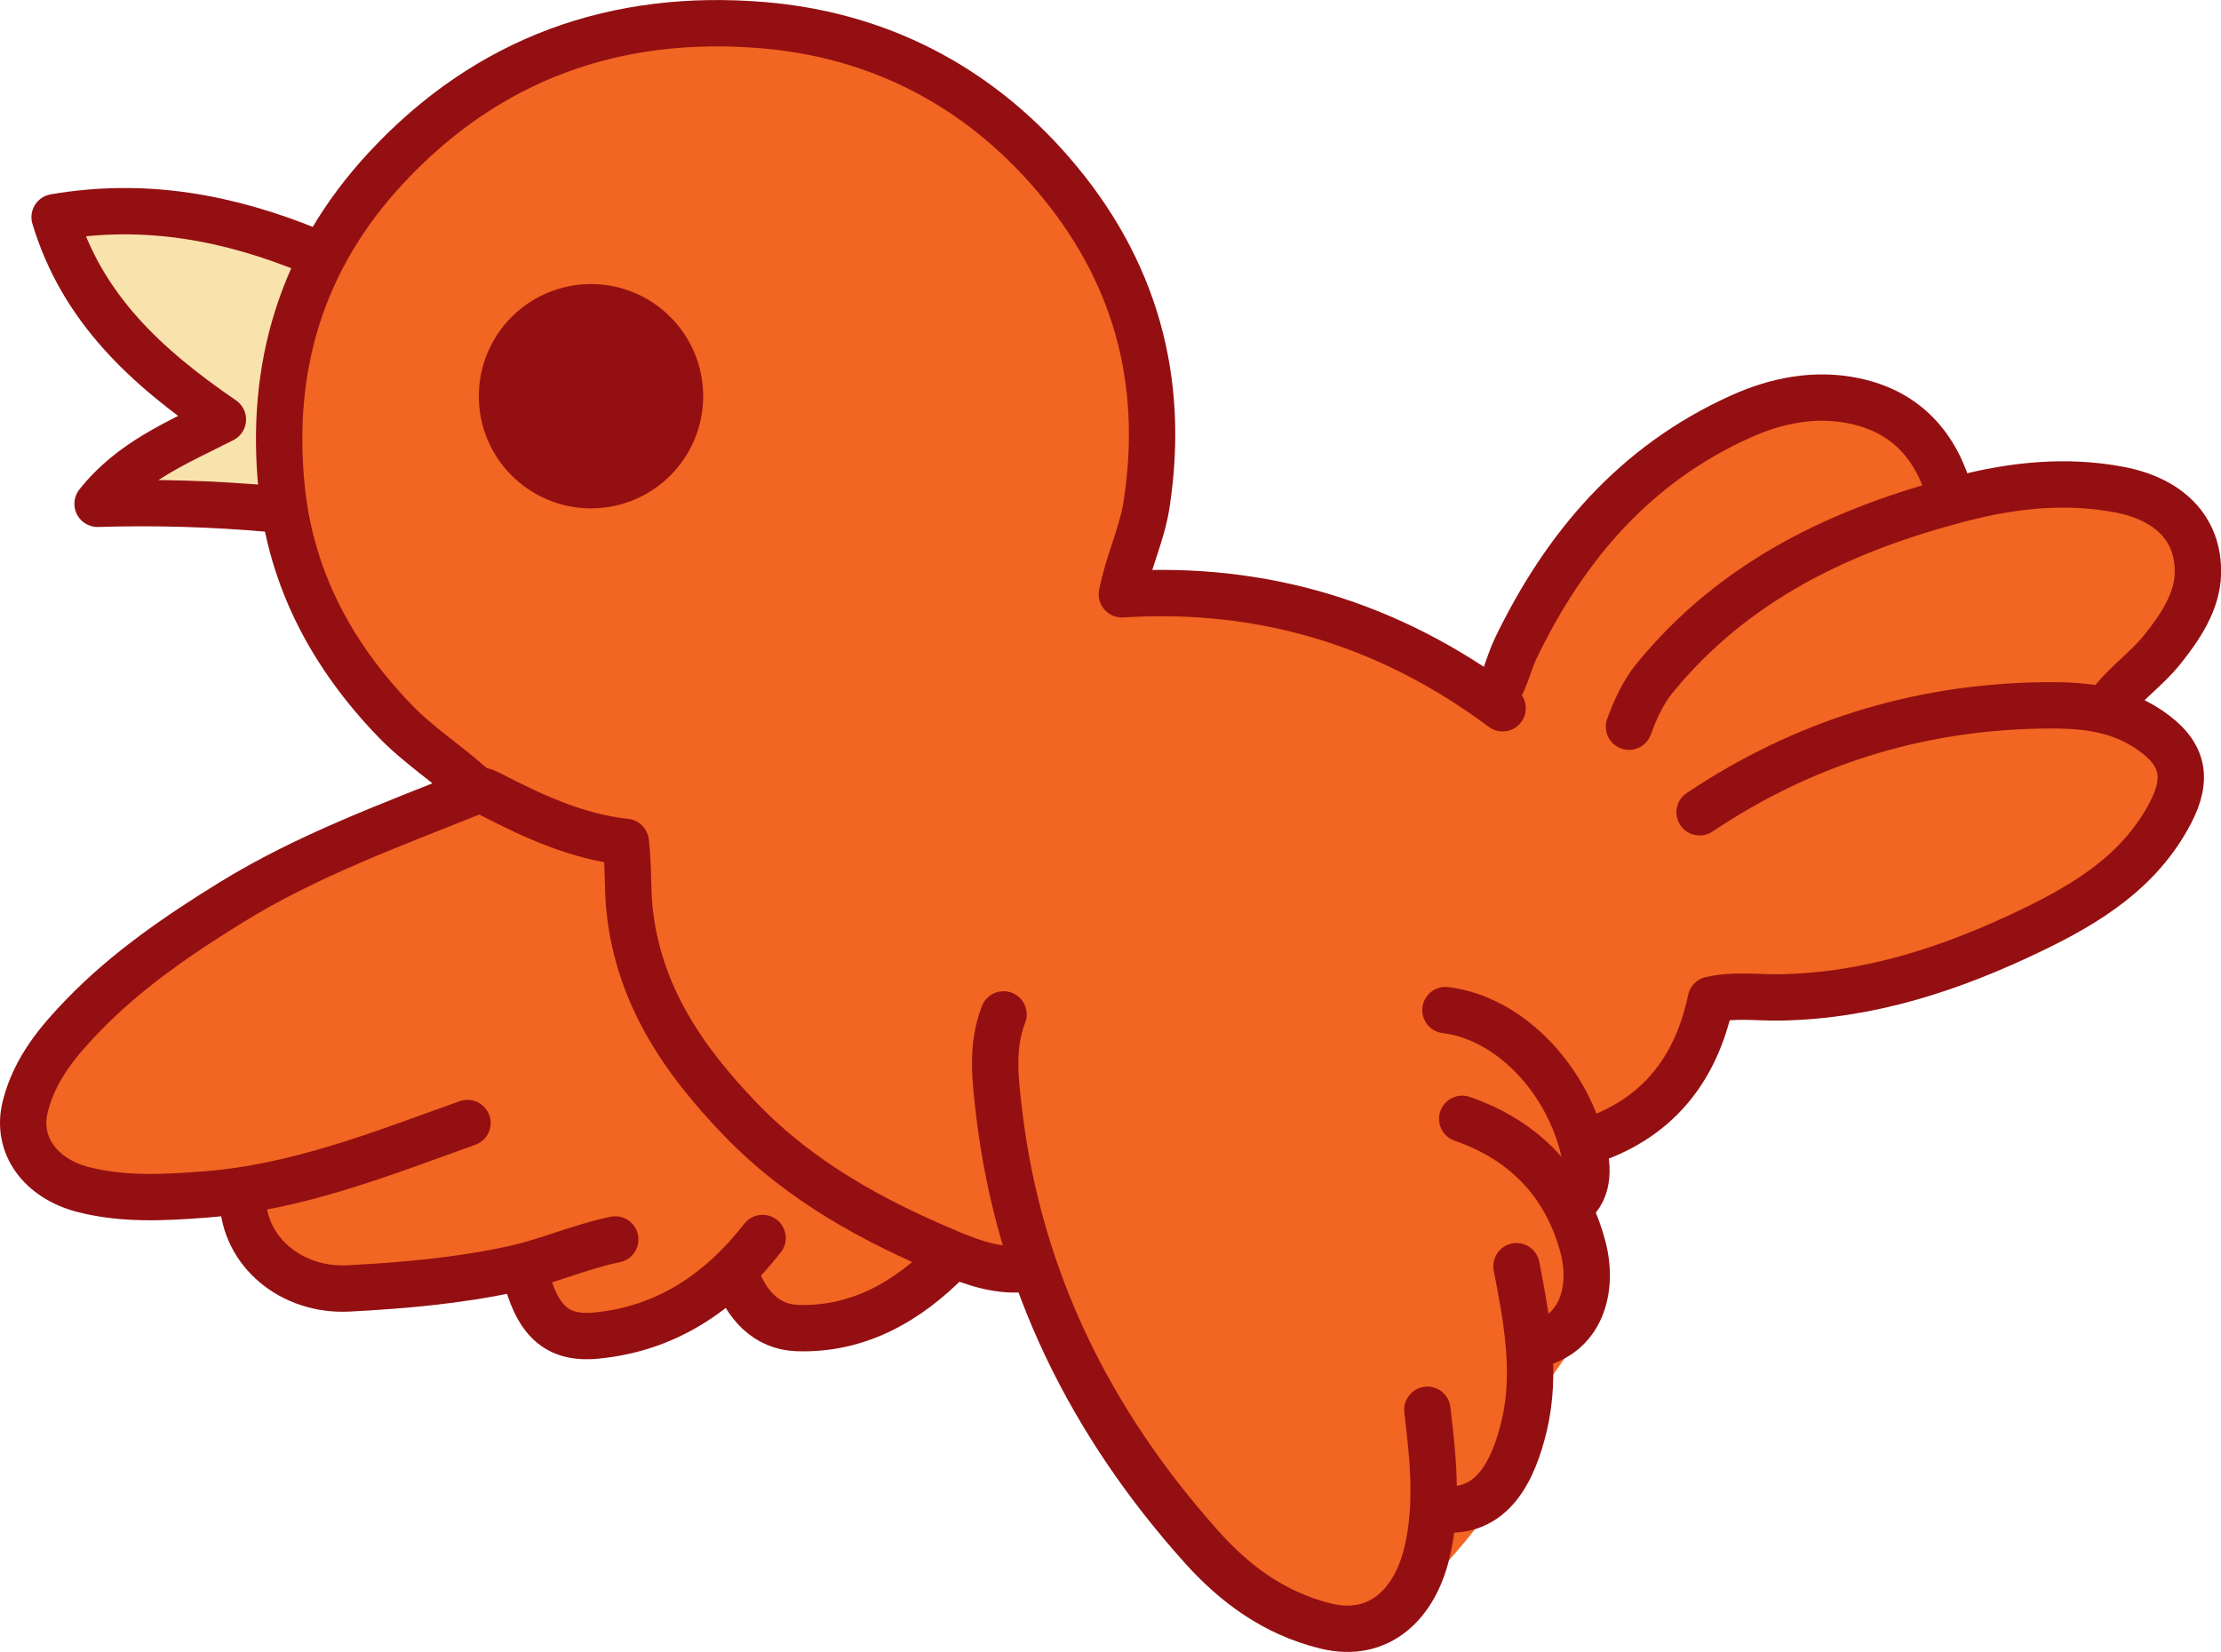 <?xml version="1.0" encoding="UTF-8"?>
<svg id="Layer_2" data-name="Layer 2" xmlns="http://www.w3.org/2000/svg" viewBox="0 0 287.49 213.89">
  <defs>
    <style>
      .cls-1 {
        fill: #940f12;
      }

      .cls-1, .cls-2 {
        stroke: #940f12;
        stroke-linecap: round;
        stroke-linejoin: round;
        stroke-width: 6px;
      }

      .cls-3 {
        fill: #f26522;
      }

      .cls-4 {
        fill: #f9e3ad;
      }

      .cls-2 {
        fill: none;
      }
    </style>
  </defs>
  <g id="Animal_Posters" data-name="Animal Posters">
    <g>
      <path class="cls-4" d="M38.08,34.3c-8.51-3.16-17.77-4.3-26.79-3.29.92,2.27,2.44,4.25,3.93,6.19,2.9,3.77,5.8,7.53,8.83,11.2,1.06,1.28,2.17,2.58,3.63,3.39.71.39,1.6.82,1.64,1.63.04.69-.59,1.2-1.16,1.6-2.97,2.07-5.93,4.15-8.9,6.22,3.18,1.51,6.77,1.83,10.28,2.13,1.47.12,2.95.25,4.42.37.19.02.39.03.54-.09.16-.12.2-.35.22-.56.14-1.46.11-2.94.12-4.41.09-8.29,1.89-16.57,5.27-24.14"/>
      <path class="cls-4" d="M38.74,31.89c-8.74-3.21-18.2-4.38-27.46-3.38-2.02.22-2.94,1.93-2.16,3.76,1.27,3,3.41,5.51,5.38,8.07,2.21,2.87,4.43,5.73,6.71,8.53,1,1.23,1.98,2.52,3.18,3.58.62.55,1.29,1.06,2.01,1.48.22.13.58.44.82.47-.58-.09.22-1.76-.31-1.59-.68.22-1.46,1.02-2.05,1.44-.74.52-1.48,1.04-2.22,1.56-1.55,1.08-3.1,2.17-4.65,3.25-1.38.97-1.85,3.47,0,4.32,3.82,1.75,7.89,2.16,12.03,2.51,1.84.16,4.75,1,6.24-.49s1.06-4.32,1.07-6.24c.05-8.02,1.69-16.02,4.94-23.37.54-1.23.36-2.69-.9-3.42-1.06-.62-2.87-.34-3.42.9-2.05,4.64-3.62,9.44-4.53,14.43-.45,2.48-.78,5-.95,7.52-.08,1.23-.13,2.46-.14,3.7,0,.65,0,1.31-.01,1.96,0,.33-.01.65-.03.98-.01.26-.23.92.04.51l1.49-1.15c.29,0,.16-.01-.37-.04-.33-.03-.65-.06-.98-.08-.65-.06-1.31-.11-1.96-.17-1.21-.1-2.42-.2-3.62-.33-2.16-.24-4.39-.63-6.38-1.54v4.32c1.75-1.23,3.5-2.45,5.26-3.68,1.54-1.07,3.36-2.06,4.7-3.37,1.52-1.48,1.82-3.88.25-5.46-1.11-1.12-2.59-1.65-3.68-2.83-2.63-2.82-4.94-6-7.3-9.04s-4.84-5.82-6.3-9.26l-2.16,3.76c8.88-.96,17.75.13,26.13,3.2,1.27.47,2.74-.52,3.08-1.75.38-1.39-.47-2.61-1.75-3.08h0Z"/>
    </g>
    <g>
      <path class="cls-3" d="M62.8,103.71c-17.2-12.58-30.27-34.14-24.92-54.77,1.8-6.91,5.51-13.18,9.72-18.95,6.77-9.28,15.45-17.86,26.49-21.06,6.57-1.9,13.54-1.78,20.37-1.5,6.35.26,12.78.65,18.84,2.57,12.78,4.07,22.79,14.93,27.51,27.49,4.72,12.56,4.52,26.6,1.24,39.61,17.86,2.61,35.35,7.72,51.8,15.13,3.3-7.9,7.26-15.67,13.08-21.94,5.82-6.28,22.51-15.53,31.05-16.03,4.23-.25,17.51,10.11,6.23,14.51-8.54,3.33,15.64-5.36,24.65-3.71,4.61.85,9.96,2.27,11.67,6.63,1.49,3.79-.58,8.05-3.18,11.17s-5.85,5.88-7.34,9.67c4.54,2.85,9.68,6.85,9.12,12.19-.5,4.77-5.35,7.71-9.75,9.62-9.89,4.31-20.34,7.33-31,8.96-7.42,1.13-15.44,1.8-21.16,6.65-5.04,4.28-7.44,11.18-12.8,15.05,5.04-1.34,9.16-5.68,10.24-10.79-2.64,6.38-8,11.57-14.45,14.02,2.7,8.22,5.3,17.65.95,25.13-.96,1.65-2.21,3.1-3.13,4.77-1.28,2.33-1.85,4.97-2.75,7.47-2.75,7.62-8.49,13.71-14.08,19.57-1.94,2.04-4.11,4.19-6.89,4.6-3.1.46-6.02-1.36-8.62-3.1-7.98-5.33-16.35-11.11-20.32-19.85-1.87-4.12-2.64-8.66-4.48-12.79-4.62-10.32-16.45-16.9-27.66-15.39.76,1.75,2.58,3,4.49,3.07-3.05,5.1-9.67,7.77-15.4,6.19-2.32-.64-4.46-1.88-6.84-2.25-7.54-1.18-15.38,6.53-22.13,2.97-1.98-1.05-3.42-2.94-5.44-3.92-4.32-2.11-9.3.56-13.98,1.66-7.6,1.78-16.1-1.09-21.06-7.12-1.04-1.26.03-4.84-1.47-5.5-1.56-.69-5.31-.19-7.01,0-6.1.67-12.49,1.27-17.78-1.84-1.19-.7-2.38-1.54-2.95-2.8-.53-1.17-.44-2.53-.2-3.8,1.63-8.59,9.18-14.6,16.2-19.81,8.08-5.99,14.89-7.62,22.97-13.61,4.53-3.36,11.68-4.25,16.65-8.09"/>
      <path class="cls-3" d="M64.06,101.55c-11.15-8.2-20.49-20.12-23.77-33.74-1.62-6.71-1.5-13.71.61-20.3,2.36-7.36,6.88-14.08,11.76-20.01,4.56-5.54,9.88-10.58,16.31-13.87,7.35-3.76,15.53-4.05,23.62-3.78s16.25.56,23.6,3.9c6.15,2.8,11.48,7.2,15.59,12.54,9.53,12.39,11.74,28.82,9.17,43.93-.36,2.09-.8,4.15-1.31,6.21-.3,1.19.38,2.87,1.75,3.08,17.64,2.6,34.94,7.57,51.21,14.88,1.61.72,3,.1,3.67-1.49,3.07-7.31,6.76-14.61,12.14-20.52,3.8-4.18,8.83-7.18,13.83-9.86,2.72-1.46,5.51-2.8,8.41-3.88,1.32-.49,2.66-.93,4.02-1.29.57-.15,1.14-.28,1.71-.39.29-.06.58-.11.87-.15-.43.06.35-.04.51-.04s.33,0,.48-.02c.51-.05-.05-.02-.01,0,.4.15.85.23,1.26.38.44.16-.3-.16.14.06.22.11.45.22.67.33.5.27.99.56,1.46.88,1.48.99,3.09,2.52,3.99,4.13.05.09.1.19.14.29.17.33-.17-.53.03.07.07.22.13.45.2.67.16.51.08-.23.03.29,0,.09,0,.19,0,.28,0,.58.08-.32,0,0-.02.09-.04.19-.07.28-.19.57.17-.27,0,.04-.05.09-.1.18-.15.27-.23.39.14-.13-.05.1-.5.57-.52.58-1.17.96-1.32.79-4.4,1.2-4.69,3.09-.18,1.2.15,2.13,1.15,2.82.94.65,2.15.23,3.15-.04,1.19-.32,2.37-.66,3.56-.98,3.64-.98,7.31-1.88,11.02-2.55,2.09-.38,3.26-.56,5.36-.71.79-.05,1.59-.08,2.38-.06.38,0,.75.03,1.13.06.03,0,.67.08.24.02s.55.1.54.1c4.01.75,10.69,2.23,9.97,7.65-.42,3.12-2.63,5.67-4.67,7.91-2.47,2.71-4.82,5.35-6.22,8.78-.42,1.03.29,2.28,1.15,2.82,3.88,2.45,10.49,7.12,6.87,12.36-1.56,2.26-4.28,3.65-6.7,4.76-3.35,1.55-6.85,2.84-10.35,4.01-7.31,2.45-14.81,4.18-22.44,5.29-6.49.95-13.46,1.8-18.95,5.71-3.12,2.22-5.39,5.18-7.56,8.29-1.9,2.73-3.76,5.71-6.48,7.72-1,.74-1.56,1.9-1.02,3.12.49,1.12,1.72,1.79,2.95,1.45,5.89-1.65,10.64-6.54,11.99-12.53.27-1.21-.27-2.47-1.45-2.95-1.03-.42-2.63-.14-3.12,1.02-2.45,5.79-7.05,10.58-12.96,12.87-1.21.47-2.2,1.68-1.75,3.08,1.61,4.92,3.21,10.02,3.18,15.24-.01,2.34-.38,4.75-1.41,6.88-1.2,2.49-3.15,4.52-4.29,7.04s-1.74,5.28-2.79,7.85c-.96,2.36-2.29,4.59-3.74,6.68-2.92,4.22-6.53,8.01-10.13,11.65-1.5,1.51-3.28,3.22-5.57,3.1-2.49-.13-4.77-1.93-6.76-3.26-4.06-2.72-8.11-5.5-11.66-8.88-3.56-3.39-6.39-7.3-8.01-11.97-1.75-5.06-2.88-10.32-6.07-14.75-6.12-8.5-16.82-13.66-27.33-12.32-1.93.25-3.04,1.92-2.16,3.76,1.25,2.6,3.83,4.09,6.65,4.31l-2.16-3.76c-1.41,2.28-3.63,3.99-6.19,4.81-2.9.93-5.59.63-8.4-.45-1.7-.65-3.35-1.36-5.17-1.62-1.66-.24-3.25-.15-4.89.12-2.99.5-5.77,1.75-8.63,2.71-2.37.79-5.03,1.6-7.37.59-1.45-.63-2.59-1.87-3.83-2.82-1.54-1.19-3.24-1.99-5.18-2.26-3.79-.51-7.4.93-10.97,1.97-2.94.85-5.96,1.16-8.98.57s-5.89-1.8-8.33-3.68c-.51-.4-1-.84-1.47-1.29-.31-.3-.61-.61-.9-.93-.14-.15-.51-.66-.26-.17-.22-.43-.12-.53-.15-1.17s-.06-1.33-.16-1.99c-.52-3.61-3.82-4.08-6.9-3.92s-6.38.72-9.6.83c-3.46.12-7.04-.16-10.11-1.91-1.18-.67-2.29-1.35-2.29-2.82s.56-3.22,1.16-4.63c2.44-5.71,7.63-9.94,12.46-13.59,2.98-2.25,6.06-4.27,9.35-6.04s6.32-3.19,9.39-4.96,5.79-4.13,8.99-5.63c2.96-1.39,6.12-2.32,9.1-3.68,1.53-.7,2.98-1.52,4.33-2.53,1.08-.81,1.64-2.16.9-3.42-.62-1.06-2.34-1.72-3.42-.9-2.76,2.08-5.97,3.24-9.16,4.45-1.66.63-3.33,1.28-4.92,2.08s-3.03,1.93-4.53,2.94c-6.46,4.37-13.86,7.1-20.22,11.65-5.67,4.05-11.54,8.55-15.23,14.57-1.79,2.92-3.46,6.82-3.16,10.33.37,4.32,4.26,6.67,8.01,7.95s7.68,1.3,11.51,1.02c3.12-.23,6.51-1.08,9.64-.7-.02,0,.39.14.44.1l.12.04-.56-.34c-.09-.07-.19-.33-.25-.37.14.08.05.15.07.34.04.37.04.75.06,1.13.07,1.54.27,2.94,1.27,4.17,2.14,2.64,5.05,4.75,8.14,6.14s6.72,2.27,10.27,2.24c3.84-.03,7.3-1.32,10.94-2.33,1.61-.44,3.36-.87,5.03-.55s2.86,1.49,4.14,2.53c2.76,2.25,5.78,3.35,9.36,2.9,6.04-.76,11.88-5.41,18.06-3.29,1.76.6,3.44,1.44,5.27,1.83,1.63.35,3.33.47,4.99.28,3.48-.4,6.66-1.74,9.35-3.99,1.27-1.07,2.34-2.38,3.21-3.79,1.06-1.72-.35-3.62-2.16-3.76-1.12-.09-1.87-.88-2.33-1.83l-2.16,3.76c8.88-1.13,18.2,2.86,23.32,10.28,3.13,4.55,3.93,9.99,5.97,15.02s5.32,9.3,9.3,12.94,8.24,6.53,12.61,9.43c2.38,1.59,4.91,3.09,7.8,3.43s5.62-.81,7.92-2.65c1.99-1.59,3.69-3.57,5.43-5.43,1.92-2.05,3.78-4.16,5.5-6.38s3.3-4.49,4.6-6.96,2.24-5.23,3.12-7.97c.48-1.49,1.01-2.92,1.84-4.25s1.88-2.62,2.68-4.02c1.57-2.72,2.37-5.76,2.6-8.87.46-6.18-1.4-12.37-3.3-18.18l-1.75,3.08c7.07-2.74,12.97-8.14,15.95-15.17l-4.57-1.93c-.98,4.33-4.2,7.83-8.5,9.04l1.93,4.57c2.89-2.14,5.05-4.87,7.09-7.8,1.85-2.65,3.61-5.38,6.07-7.51,5.22-4.52,12.9-5.05,19.42-6.02,8.12-1.21,16.1-3.18,23.83-5.93,3.65-1.3,7.37-2.68,10.82-4.47,2.88-1.5,5.75-3.54,7.39-6.41,1.95-3.43,1.71-7.58-.38-10.89-2.09-3.31-5.38-5.68-8.64-7.74l1.15,2.82c1.17-2.86,3.61-5.07,5.63-7.33,2.2-2.46,4.22-5.21,5.07-8.45s.31-6.56-1.76-9.19c-1.72-2.17-4.23-3.46-6.81-4.34-4.11-1.4-8.24-1.77-12.53-1.26s-8.29,1.38-12.37,2.41c-1.77.45-3.54.92-5.3,1.41-.58.16-1.16.33-1.75.48-.17.05-.35.08-.52.13-.05.02-.11.01-.16.04.22-.1,1.37,0,1.76.27l1.15,2.82h0c-.21.36-.43.73-.64,1.1-.38.43-.64.48-.23.25.35-.2-.61.24-.25.1.17-.06.34-.14.5-.2,1.32-.53,2.64-1.03,3.8-1.88,2.41-1.77,3.63-4.45,2.91-7.42-.61-2.48-2.42-4.66-4.32-6.29s-4.07-3.09-6.48-3.79-5.02-.03-7.34.62c-3.26.91-6.42,2.24-9.48,3.69-5.98,2.85-11.98,6.36-16.87,10.88-7.01,6.48-11.36,15.65-14.99,24.31l3.67-1.49c-16.69-7.5-34.3-12.72-52.4-15.38l1.75,3.08c4.14-16.63,3.5-35.18-5.69-50.08-3.9-6.33-9.18-11.85-15.5-15.79-7.26-4.52-15.49-6.16-23.93-6.72-8.93-.59-18.44-1.13-27.06,1.69-7.58,2.48-14.13,7.32-19.59,13.05-10.99,11.53-20.14,26.74-18.27,43.21,1.75,15.37,10.89,29.23,22.5,39.1,1.49,1.27,3.04,2.47,4.61,3.63,1.09.8,2.79.18,3.42-.9.74-1.27.19-2.62-.9-3.42h0Z"/>
    </g>
    <g id="_91WJdc" data-name="91WJdc">
      <g>
        <path class="cls-2" d="M194.5,91.7c-14.62-10.9-31.01-15.91-49.28-14.75.77-4.06,2.6-7.7,3.21-11.74,2.46-16.17-1.57-30.45-12.22-42.78-9.85-11.41-22.61-17.93-37.44-19.17-18.98-1.59-35.62,4.25-48.86,18.55-10.91,11.78-15.06,25.78-13.44,41.48,1.2,11.65,6.45,21.51,14.58,29.97,3.08,3.21,6.77,5.57,10.03,8.49"/>
        <path class="cls-2" d="M133.06,164.23c-3.52.53-7-.69-9.91-1.9-10-4.17-19.5-9.32-27.21-17.31-7.48-7.74-13.27-16.16-14.45-27.23-.3-2.84-.11-5.65-.49-8.78-6.17-.66-11.86-3.25-17.43-6.14-.8-.42-1.36-.71-2.25-.35-10.7,4.31-21.53,8.22-31.45,14.35-6.85,4.23-13.43,8.75-18.99,14.47-3.24,3.33-6.36,6.97-7.61,11.93-1.27,5.06,2.06,9.33,7.44,10.73,5.21,1.35,10.49,1.07,15.91.65,11.97-.92,22.83-5.3,33.89-9.25"/>
        <path class="cls-2" d="M220,105.17c13.38-8.95,28.09-13.57,44.22-13.84,4.97-.08,9.64.22,13.96,3.13,4.38,2.95,5.19,6.16,2.75,10.81-3.94,7.52-10.72,11.68-17.9,15.14-10.27,4.96-20.97,8.53-32.62,8.73-2.92.05-5.91-.4-8.96.3-1.93,9.2-7.09,15.65-16.34,18.49"/>
        <path class="cls-2" d="M129.9,131.34c-1.65,4.2-1.05,8.63-.56,12.82,2.57,21.54,11.86,40.13,26.21,56.15,4.25,4.74,9.36,8.58,16.06,10.22,6.99,1.71,11.5-2.96,13.06-9.36,1.52-6.24.82-12.42.09-18.64"/>
        <path class="cls-2" d="M252.46,64.25c-1.77-6.47-5.69-10.91-12.37-12.33-5.1-1.08-10.1-.1-14.79,2.02-13.66,6.16-22.74,16.79-29.12,30.04-1.01,2.11-1.35,4.53-2.97,6.35"/>
        <path class="cls-2" d="M40.27,32.52c-10.53-4.31-21.36-6.43-33.2-4.4,3.56,11.83,11.92,19.43,21.78,26.19-5.81,2.97-11.85,5.4-16.22,10.92,7.51-.23,14.94-.01,22.34.65"/>
        <path class="cls-2" d="M272.98,91.34c1.97-2.73,4.82-4.63,6.9-7.23,2.31-2.88,4.53-6.18,4.62-9.83.15-5.91-3.83-9.69-10.19-10.89-6.88-1.3-13.68-.58-20.35,1.14-15.43,3.98-29.4,10.56-39.77,23.26-1.55,1.9-2.5,4.05-3.33,6.3"/>
        <path class="cls-2" d="M31.42,155.32c.19,6.82,6.38,11.87,13.66,11.5,7.18-.37,14.32-1.01,21.34-2.53,4.48-.97,8.71-2.89,13.22-3.81"/>
        <path class="cls-2" d="M98.71,160.29c-5.52,7.08-12.51,11.78-21.58,12.64-5.18.49-7.69-2.06-9.22-8.36"/>
        <path class="cls-2" d="M123.01,162.9c-5.44,5.59-11.9,9.32-19.83,9.05-3.96-.13-6.66-3.04-7.94-6.93"/>
        <path class="cls-2" d="M196.3,163.94c1.32,6.86,2.65,13.78.98,20.72-1.33,5.52-4,11.59-10.89,10.71"/>
        <path class="cls-2" d="M203.36,156.01c2.64-2.11,2.09-5.43,1.51-7.66-2.44-9.28-9.86-16.61-17.77-17.57"/>
        <path class="cls-2" d="M189.27,144.86c8.19,2.83,13.56,8.55,15.68,16.8,1.31,5.12-.14,11.33-6.58,12.53"/>
      </g>
    </g>
    <circle class="cls-1" cx="76.5" cy="51.3" r="11.52"/>
  </g>
</svg>